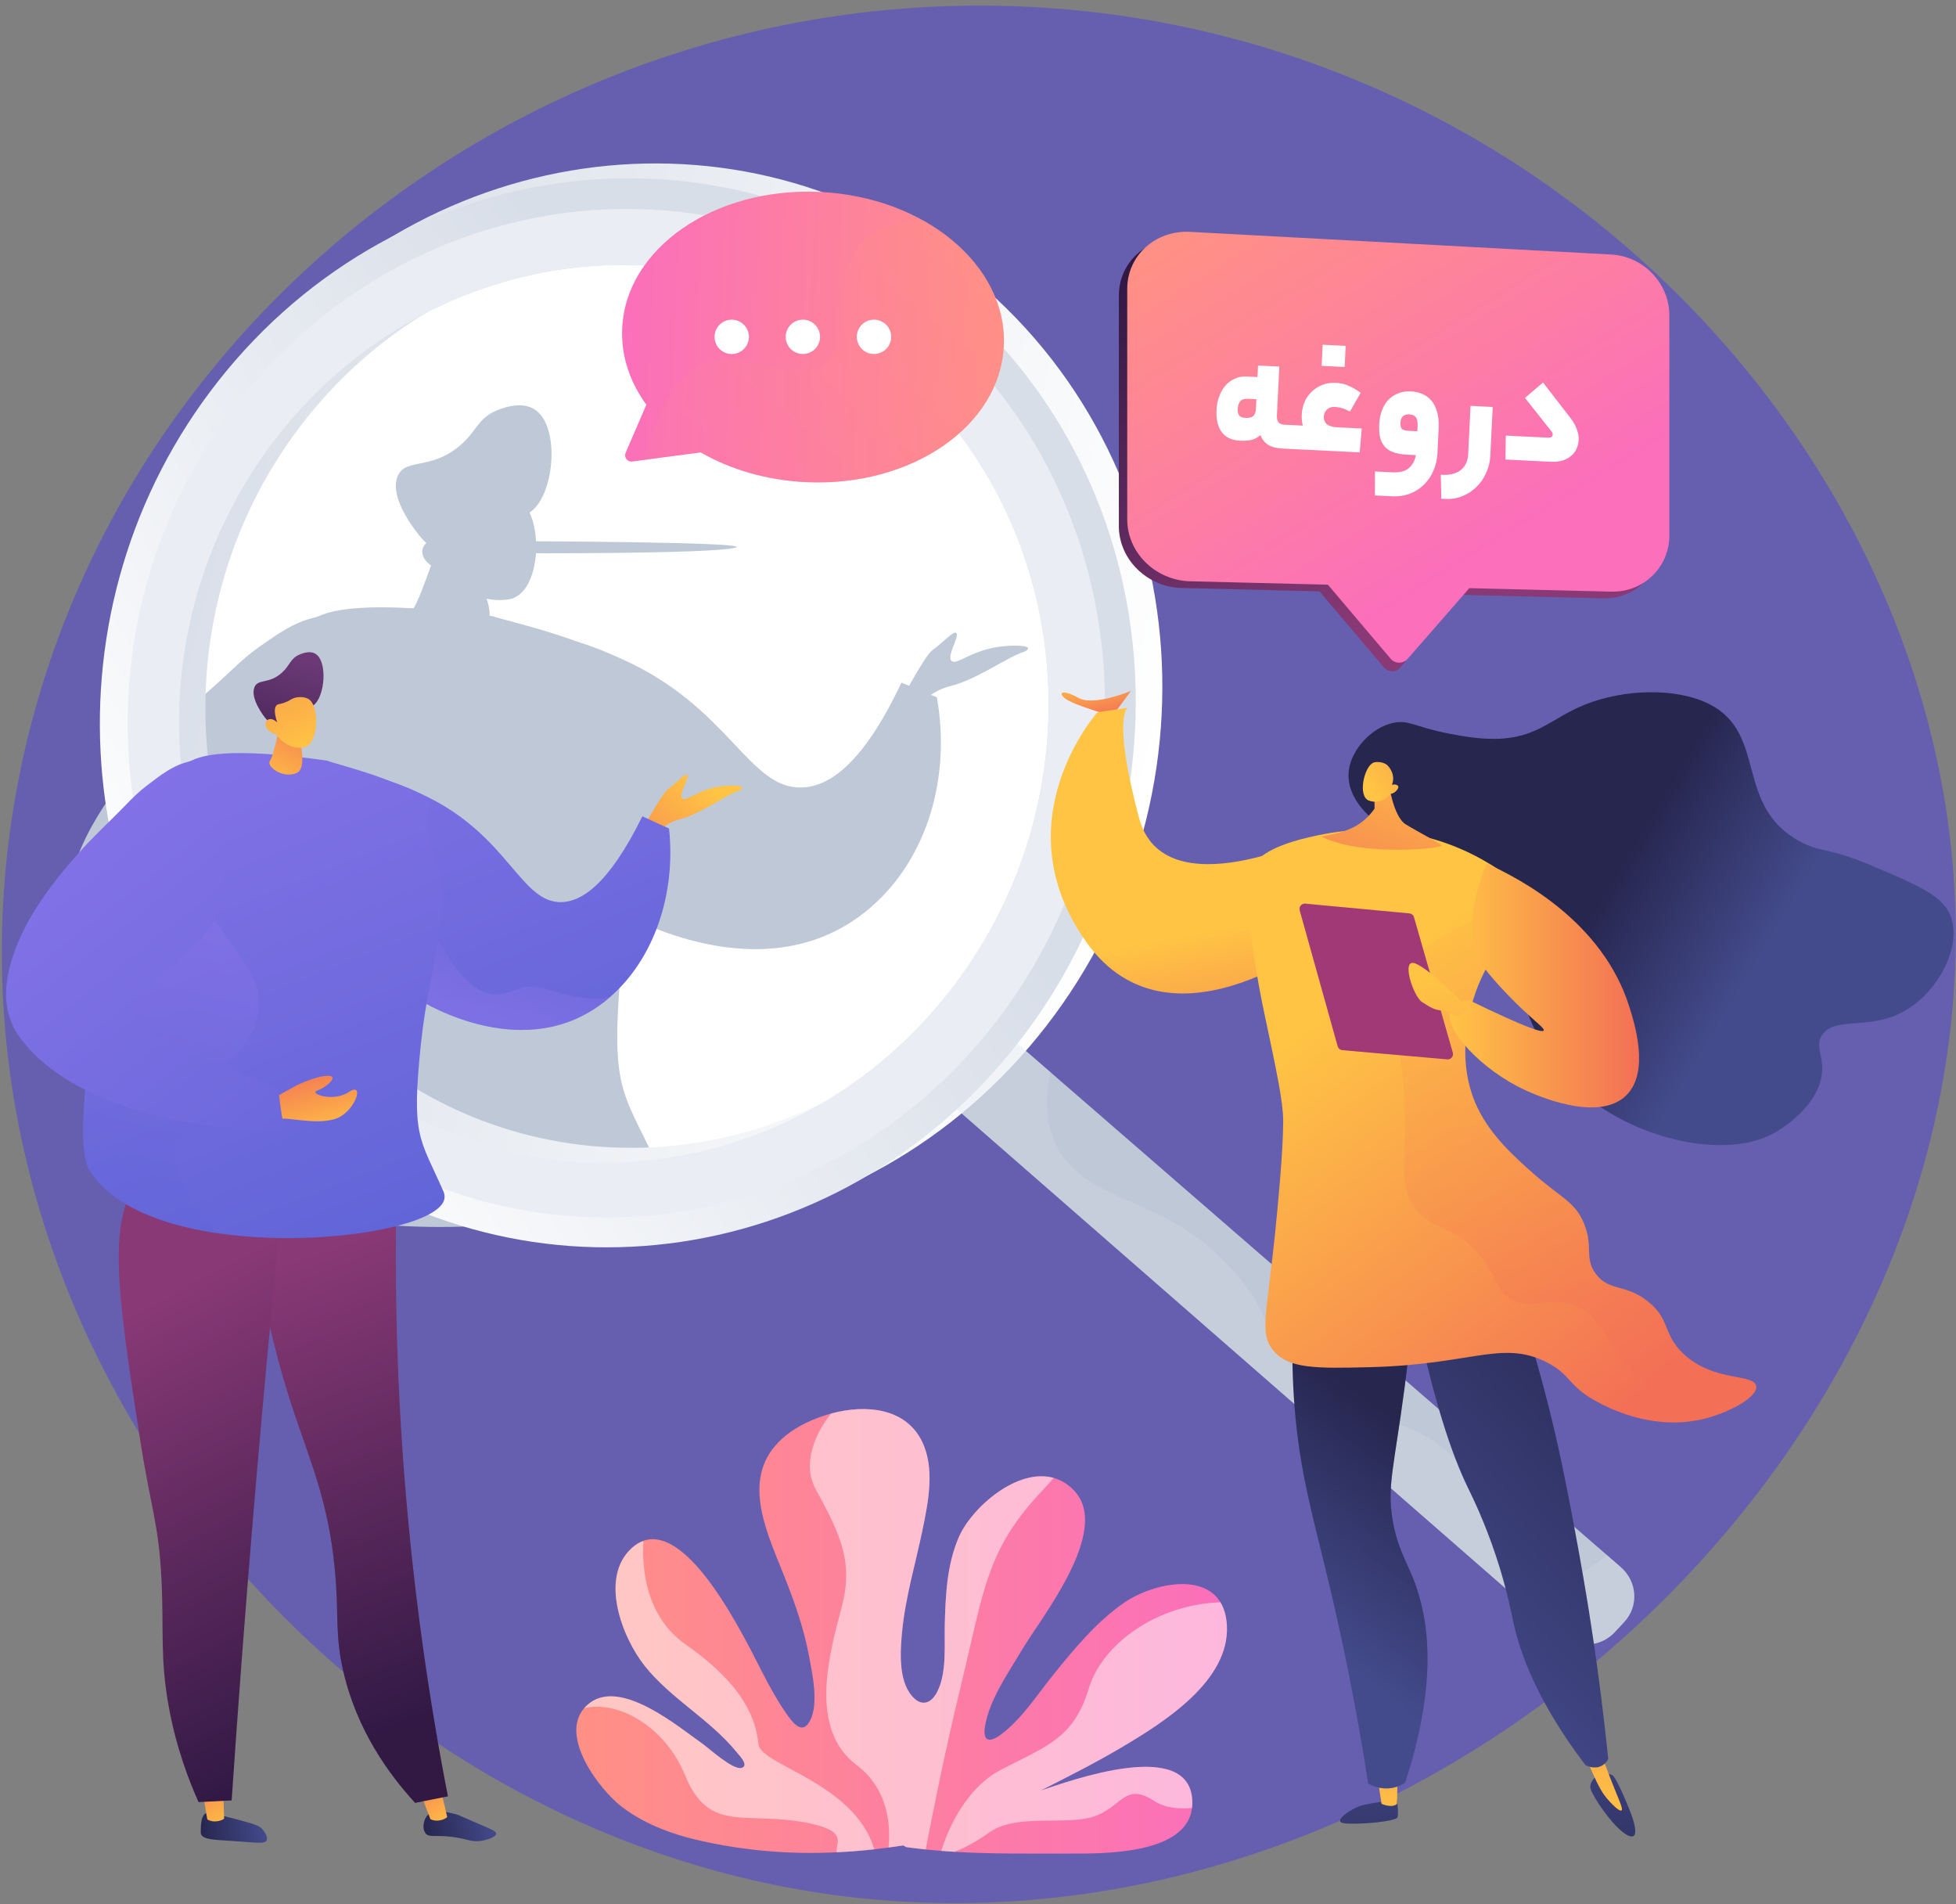 <svg width="224" height="218" viewBox="0 0 224 218" fill="none" xmlns="http://www.w3.org/2000/svg">
<rect x="0" y="0" width="224" height="218" fill="#808080" stroke="none"/>
<g clip-path="url(#clip0_256_83)">
<path d="M115.569 0.693C58.286 -0.997 8.667 40.513 1.171 94.977C-7.026 154.527 38.086 208.108 93.595 216.69C162.638 227.364 229.606 165.613 223.593 98.621C219.062 48.149 173.799 2.409 115.569 0.693Z" fill="#665FAF"/>
<path d="M71.385 136.696C102.673 136.696 128.037 111.366 128.037 80.119C128.037 48.872 102.673 23.542 71.385 23.542C40.096 23.542 14.732 48.872 14.732 80.119C14.732 111.366 40.096 136.696 71.385 136.696Z" fill="white"/>
<path d="M104.772 81.508C104.772 81.508 105.957 79.248 108.884 78.537C111.808 77.828 115.455 75.192 117.142 74.674C117.549 74.548 117.73 74.383 117.734 74.22C117.743 73.884 115.742 73.816 114.037 74.112C111.013 74.639 109.496 76.193 108.969 75.668C108.379 75.081 109.948 72.814 109.509 72.471C109.169 72.206 108.056 73.519 106.769 74.447C105.856 75.106 102.891 80.757 102.891 80.757L104.772 81.507V81.508Z" fill="#BFC8D6"/>
<path d="M107.289 79.841C108.931 89.046 106.143 98.26 99.835 103.779C99.575 104.008 99.306 104.232 99.032 104.448C87.337 113.68 72.046 105.045 70.197 103.96C69.719 103.681 67.421 102.291 64.806 99.748C61.86 96.888 58.512 92.562 56.917 86.72C56.265 84.329 54.275 77.039 57.666 74.034C61.155 70.94 68.335 74.162 71.252 75.47C83.587 81.004 85.73 90.386 91.862 90.161C94.609 90.06 98.597 88.012 103.233 78.153C104.587 78.716 105.937 79.28 107.289 79.842V79.841Z" fill="#BFC8D6"/>
<g style="mix-blend-mode:multiply" opacity="0.3">
<path d="M99.835 103.779C99.575 104.008 99.306 104.232 99.032 104.448C87.337 113.68 72.046 105.045 70.197 103.96C69.719 103.681 67.421 102.291 64.806 99.748C64.867 96.773 64.97 92.825 64.97 92.825C64.97 92.825 70.419 91.019 74.39 97.105C75.825 99.304 77.447 101.402 79.74 102.688C82.053 103.988 83.53 103.426 85.943 102.543C88.162 101.731 90.905 102.999 93.058 103.444C95.285 103.905 97.596 104.377 99.835 103.779Z" fill="#BFC8D6"/>
</g>
<path d="M71.872 76.443C71.872 76.443 70.219 78.234 72.489 83.43C75.908 91.258 72.226 97.977 71.121 110.76C69.91 124.782 71.222 124.758 75.173 133.126C75.242 133.273 75.413 133.688 75.343 134.216C74.438 141.058 28.417 145.596 19.396 129.675C17.099 125.62 21.058 102.451 25.386 89.706C27.934 82.202 31.728 76.014 35.719 70.991C37.353 69.817 41.751 68.624 56.377 70.546C57.627 71.005 68.566 73.423 71.873 76.442L71.872 76.443Z" fill="#BFC8D6"/>
<path d="M51.075 59.652C51.075 59.652 48.183 68.714 47.248 69.804C46.312 70.895 51.006 73.745 54.604 72.46C57.908 71.28 54.602 66.25 54.602 66.25L51.075 59.651L51.075 59.652Z" fill="#BFC8D6"/>
<path d="M60.616 58.698C63.518 56.898 64.263 48.668 61.139 46.821C59.516 45.861 57.225 46.85 56.809 47.03C54.652 47.962 54.63 49.387 52.592 51.083C49.278 53.84 46.499 52.432 45.568 54.46C44.371 57.067 48.055 61.364 48.238 61.575C48.504 61.879 48.596 61.965 49.868 63.155C50.711 63.943 52.031 65.197 54.187 67.296C54.311 66.636 54.508 65.817 54.844 64.922C54.974 64.577 55.495 63.232 57.49 60.882C58.744 59.405 60.197 58.958 60.616 58.698Z" fill="#BFC8D6"/>
<path d="M51.179 65.594C51.179 65.594 53.639 69.18 58.128 68.647C62.147 68.17 62.255 59.107 59.577 57.328C58.683 56.735 56.948 56.561 55.569 57.027C54.755 57.302 54.493 57.66 53.155 58.084C51.919 58.475 51.558 58.356 51.197 58.693C50.745 59.116 50.451 60.109 51.382 62.707C50.571 61.969 49.632 61.721 48.994 62.063C48.892 62.118 48.625 62.321 48.484 62.614C47.976 63.676 48.989 64.943 51.179 65.593V65.594Z" fill="#BFC8D6"/>
<g style="mix-blend-mode:multiply" opacity="0.3">
<path d="M25.386 89.707C27.421 83.712 30.257 78.572 33.347 74.18C34.734 75.872 33.893 85.086 35.027 86.657C44.635 99.969 47.603 101.449 45.744 107.717C43.899 113.942 29.859 120.886 33.589 130.598C35.005 134.285 37.209 137.306 39.756 139.771C30.724 138.501 22.651 135.42 19.395 129.676C17.098 125.621 21.057 102.452 25.385 89.707H25.386Z" fill="#BFC8D6"/>
</g>
<path d="M48.938 118.609L52.087 116.905C52.087 116.905 54.974 115.536 56.841 115.495C58.709 115.453 56.567 117.305 55.211 117.708C53.855 118.11 57.62 119.555 60.145 117.909C62.669 116.263 61.104 121.083 57.975 122.011C54.844 122.94 50.549 121.653 49.253 122.037C47.957 122.421 47.212 119.542 48.938 118.608V118.609Z" fill="#BFC8D6"/>
<path d="M32.874 71.962C31.776 72.582 30.742 73.328 29.706 74.048C28.64 74.79 27.68 75.642 26.737 76.532C24.308 78.822 21.719 80.948 19.381 83.334C14.639 88.171 9.78 93.942 8.067 100.624C7.237 103.863 7.493 107.107 9.497 109.899C19.579 123.945 50.53 124.609 50.075 123.081C49.621 121.553 49.189 117.383 49.189 117.383C49.189 117.383 25.37 108.529 26.63 105.483C27.89 102.436 42.832 94.161 41.068 87.669C40.244 84.639 40.753 81.374 40.9 78.297C40.996 76.299 41.463 74.082 40.662 72.163C39.72 69.907 37.433 70.298 35.485 70.844C34.559 71.103 33.698 71.497 32.874 71.963L32.874 71.962Z" fill="#BFC8D6"/>
<path d="M58.586 61.961C58.586 61.961 87.263 62.028 84.128 62.731C80.993 63.434 59.6 63.342 59.6 63.342C59.6 63.342 56.557 63.066 58.586 61.961Z" fill="#BFC8D6"/>
<g style="mix-blend-mode:multiply" opacity="0.4">
<path d="M61.398 63.261H59.093L61.309 63.933L61.398 63.261Z" fill="#BFC8D6"/>
</g>
<path d="M184.941 186.857L186 185.716C187.688 183.896 187.51 181.074 185.6 179.418L110.753 114.482L104.123 122.24L178.462 187.14C180.358 188.795 183.259 188.671 184.941 186.857Z" fill="#BFC8D6"/>
<path d="M28.077 41.886C48.874 15.534 86.374 10.776 111.804 32.164C137.702 53.944 140.351 93.674 117.786 119.96C95.751 145.629 58.387 148.128 34.255 126.429C10.54 105.105 7.754 67.637 28.077 41.886ZM110.387 113.52C129.177 91.48 126.941 58.273 105.348 40.011C84.082 22.026 52.598 25.868 35.051 47.954C17.84 69.617 20.173 101.229 40.227 119.168C60.578 137.373 91.967 135.125 110.387 113.519V113.52Z" fill="url(#paint0_linear_256_83)"/>
<g style="mix-blend-mode:multiply" opacity="0.3">
<path d="M110.753 114.482L120.297 122.762C119.483 126.617 120.056 129.289 120.991 131.176C124.507 138.28 134.205 136.562 142.179 146.606C146.18 151.647 144.417 152.934 148.459 157.008C155.139 163.743 160.778 161.049 166.656 167.088C172.6 173.196 170.528 179.751 174.731 181.354C176.529 182.041 179.357 181.772 184.036 178.06L185.601 179.418C187.51 181.074 187.689 183.896 186.001 185.716L184.942 186.857C183.259 188.67 180.359 188.795 178.463 187.139L104.124 122.24L110.754 114.481L110.753 114.482Z" fill="#D8DEE8"/>
</g>
<path d="M25.032 43.584C45.829 17.232 83.329 12.474 108.759 33.862C134.657 55.642 137.307 95.372 114.742 121.658C92.707 147.327 55.342 149.825 31.21 128.126C7.495 106.803 4.708 69.336 25.032 43.584ZM107.342 115.218C126.133 93.178 123.896 59.971 102.304 41.709C81.037 23.723 49.553 27.566 32.006 49.652C14.796 71.315 17.128 102.926 37.183 120.866C57.533 139.071 88.922 136.823 107.342 115.217V115.218Z" fill="url(#paint1_linear_256_83)"/>
<path d="M27.495 45.727C47.146 20.885 82.518 16.457 106.471 36.643C130.838 57.178 133.343 94.593 112.12 119.376C91.367 143.611 56.116 146.027 33.317 125.564C10.891 105.436 8.265 70.034 27.494 45.726L27.495 45.727ZM107.342 115.219C126.133 93.178 123.896 59.972 102.304 41.71C81.037 23.724 49.553 27.566 32.006 49.653C14.796 71.316 17.128 102.927 37.183 120.867C57.533 139.072 88.922 136.824 107.342 115.218V115.219Z" fill="#EAEDF3"/>
<path d="M128.617 199.961C125.553 201.783 122.367 203.389 119.193 205.001C122.466 203.929 136.316 198.825 136.544 206.238C136.552 206.505 136.542 206.759 136.51 207.002C135.86 212.319 126.406 212.226 122.71 212.224C118.2 212.218 113.773 212.289 109.327 212.022C108.814 211.991 108.304 211.957 107.791 211.915C107.2 211.868 106.606 211.814 106.012 211.753C105.273 211.677 104.533 211.59 103.791 211.486L103.446 211.292C102.879 211.379 102.316 211.46 101.753 211.532C101.206 211.607 100.662 211.674 100.12 211.734C98.679 211.894 97.253 212.011 95.835 212.075C90.894 212.316 86.042 211.976 80.967 210.921C77.507 210.2 74.035 209.033 71.2 206.861C68.698 204.941 64.035 198.87 66.899 195.575C67.081 195.363 67.293 195.166 67.54 194.979C71.202 192.215 77.7 197.72 80.492 199.682C81.171 200.159 83.978 202.724 84.932 202.413C85.802 202.131 84.709 201.041 84.305 200.544C81.261 196.829 76.837 194.505 73.835 190.736C71.266 187.511 68.579 180.627 72.382 177.216C72.806 176.835 73.24 176.574 73.678 176.418C78.217 174.795 83.382 184.215 84.904 186.907C86.625 189.951 88.02 193.275 90.021 196.154C90.807 197.283 91.875 198.696 92.766 197.006C93.793 195.061 93.02 191.598 92.647 189.597C92.017 186.211 90.835 182.981 89.546 179.797C87.462 174.633 84.762 168.582 90.005 164.345C91.337 163.265 93.193 162.387 95.178 161.841H95.181C99.209 160.748 103.776 161.218 105.622 165.106C107.079 168.169 106.304 171.978 105.65 175.139C104.849 179.017 103.693 182.841 103.31 186.794C103.097 189.01 102.854 192.346 104.442 194.192C105.511 195.437 106.63 195.073 107.33 193.701C108.452 191.495 108.128 188.381 108.193 185.999C108.284 182.639 108.436 179.16 109.787 176.03C111.259 172.612 116.49 168.036 120.663 169.211C121.508 169.446 122.309 169.918 123.027 170.684C127.306 175.245 119.247 185.169 116.993 188.967C115.46 191.551 113.327 194.571 112.811 197.603C112.508 199.376 113.281 199.596 114.641 198.584C117.031 196.805 118.819 193.978 120.671 191.69C123.052 188.747 125.536 185.734 128.665 183.546C131.762 181.384 137.673 180.02 139.761 183.451C140.176 184.134 140.441 185.007 140.5 186.099C140.853 192.438 133.276 197.191 128.616 199.96L128.617 199.961Z" fill="url(#paint2_linear_256_83)"/>
<g style="mix-blend-mode:soft-light" opacity="0.5">
<path d="M120.665 169.211C120.32 169.63 119.937 170.06 119.517 170.502C112.952 177.403 112.778 181.718 110.012 193.108C108.226 200.47 106.798 207.617 106.012 211.752C105.273 211.676 104.533 211.589 103.791 211.485L103.446 211.291C102.879 211.378 102.316 211.459 101.753 211.531C102.005 209.022 101.759 204.832 98.088 202.082C92.56 197.94 94.978 189.31 96.362 184.132C97.744 178.955 96.362 175.874 93.423 170.526C91.79 167.551 93.415 164.024 95.18 161.84H95.182C99.21 160.747 103.778 161.217 105.623 165.105C107.08 168.168 106.305 171.977 105.652 175.138C104.851 179.016 103.695 182.84 103.311 186.793C103.099 189.009 102.855 192.345 104.444 194.191C105.512 195.436 106.631 195.072 107.331 193.7C108.454 191.494 108.13 188.38 108.194 185.998C108.285 182.638 108.438 179.159 109.788 176.029C111.261 172.612 116.492 168.035 120.664 169.21L120.665 169.211Z" fill="white"/>
</g>
<g style="mix-blend-mode:soft-light" opacity="0.5">
<path d="M128.617 199.961C125.553 201.783 122.367 203.388 119.193 205.001C122.466 203.929 136.316 198.824 136.544 206.238C136.552 206.505 136.542 206.759 136.51 207.002C135.007 207.145 133.413 207.004 132.153 206.182C128.783 203.982 128.459 206.958 125.219 207.994C121.979 209.029 116.341 207.606 113.296 209.806C111.785 210.898 110.369 211.597 109.327 212.022C108.814 211.99 108.304 211.957 107.791 211.915C108.374 210.036 110.333 204.84 114.677 202.601C120.035 199.839 122.972 198.977 124.701 193.282C126.212 188.302 132.35 183.717 139.764 183.45C140.178 184.134 140.443 185.006 140.503 186.098C140.855 192.438 133.279 197.191 128.618 199.96L128.617 199.961Z" fill="white"/>
</g>
<g style="mix-blend-mode:soft-light" opacity="0.5">
<path d="M100.12 211.734C98.679 211.894 97.253 212.011 95.835 212.075C95.615 211.06 97.23 209.722 92.748 208.769C85.431 207.217 81.247 210.123 78.432 203.204C76.314 198 71.076 194.617 66.9 195.575C67.082 195.362 67.294 195.166 67.54 194.979C71.203 192.214 77.701 197.72 80.493 199.682C81.172 200.159 83.979 202.724 84.933 202.413C85.803 202.13 84.71 201.041 84.305 200.544C81.262 196.829 76.838 194.505 73.836 190.736C71.267 187.51 68.58 180.627 72.382 177.215C72.807 176.835 73.241 176.573 73.679 176.418C73.492 179.687 73.982 185.123 78.562 188.318C85.431 193.107 86.598 197.12 86.857 199.708C87.098 202.126 97.865 204.093 100.12 211.732V211.734Z" fill="white"/>
</g>
<path d="M128.062 81.08L129.525 79.1C129.525 79.1 125.246 80.905 123.496 79.903C121.746 78.901 121.03 79.257 122.03 80.008C122.709 80.518 124.937 81.247 126.299 81.662C126.951 81.861 127.657 81.628 128.062 81.08Z" fill="url(#paint3_linear_256_83)"/>
<path d="M125.683 81.546C125.683 81.546 114.553 94.025 124.415 107.877C134.277 121.729 152.6 106.721 152.6 106.721L151.109 95.6C151.109 95.6 133.28 104.285 130.442 93.648C127.354 82.069 129.136 81.041 129.136 81.041L125.684 81.546H125.683Z" fill="url(#paint4_linear_256_83)"/>
<path d="M159.987 206.011C159.987 206.011 160.179 207.541 160.05 208.054C159.921 208.567 155.465 208.937 153.953 208.759C152.44 208.581 154.853 207.038 155.817 206.749C156.78 206.46 159.987 206.012 159.987 206.012V206.011Z" fill="url(#paint5_linear_256_83)"/>
<path d="M157.744 203.458L158.213 206.529C158.213 206.529 159.411 207.066 159.986 206.535L160.049 203.321L157.744 203.458Z" fill="url(#paint6_linear_256_83)"/>
<path d="M182.86 203.321C182.86 203.321 181.915 204.022 182.167 204.861C182.419 205.7 184.625 209.062 186.197 210.016C187.769 210.97 187.276 208.982 186.818 207.743C186.361 206.505 185.192 203.778 184.735 203.32C184.279 202.863 182.86 203.32 182.86 203.32L182.86 203.321Z" fill="url(#paint7_linear_256_83)"/>
<path d="M181.16 199.948C181.617 201.22 182.056 202.266 182.4 203.038C183.161 204.745 183.577 205.385 184.048 205.94C184.458 206.424 185.43 207.455 185.692 207.284C185.958 207.11 185.246 205.855 183.875 202.181C183.676 201.647 183.048 199.948 183.048 199.948H181.16H181.16Z" fill="url(#paint8_linear_256_83)"/>
<path d="M148.413 146.792C148.087 149.989 147.774 154.952 148.242 160.975C148.852 168.822 150.423 173.789 152.394 182.156C153.598 187.269 155.221 194.796 156.689 204.208C157.03 204.403 158.033 204.915 159.323 204.724C160.045 204.616 160.585 204.33 160.905 204.123C164.758 192.366 163.62 185.08 161.761 180.541C160.969 178.606 160.008 177.08 159.494 174.106C158.814 170.17 159.654 167.971 160.853 158.855C161.707 152.358 161.559 151.354 160.991 150.38C158.719 146.485 151.771 146.561 148.414 146.792H148.413Z" fill="url(#paint9_linear_256_83)"/>
<path d="M161.675 148.159C164.035 160.332 166.351 166.725 168.105 170.341C168.537 171.232 169.979 174.11 171.343 178.234C172.55 181.886 173.053 184.571 173.311 185.754C174.125 189.485 176.136 194.934 181.548 202.079C181.615 202.119 182.537 202.64 183.42 202.175C183.867 201.94 184.088 201.565 184.177 201.39C183.469 194.559 182.657 188.818 181.953 184.387C181.805 183.458 181.153 179.391 180.132 174.02C179.732 171.918 179.147 168.838 178.445 165.674C177.571 161.735 176.231 156.375 174.167 149.953C170.003 149.355 165.84 148.757 161.676 148.159H161.675Z" fill="url(#paint10_linear_256_83)"/>
<path d="M164.963 96.699C163.085 96.228 159.858 96.154 157.222 93.826C156.428 93.126 153.616 90.644 154.663 87.328C155.283 85.359 157.177 83.37 159.374 82.803C161.251 82.319 161.982 83.227 165.873 83.982C167.388 84.276 169.822 84.748 172.21 84.551C176.303 84.215 177.915 82.109 181.531 80.665C185.974 78.891 191.968 78.702 195.747 80.616C202.454 84.013 198.564 92.201 206.091 96.327C208.558 97.679 209.122 96.88 214.57 99.199C220.026 101.52 222.753 102.68 223.503 105.252C224.543 108.821 221.683 113.94 217.741 115.949C213.891 117.912 210.216 116.399 208.717 118.438C207.65 119.888 209.174 121.115 208.505 123.698C207.642 127.029 204.012 129.225 203.426 129.579C197.985 132.872 187.667 130.601 181.353 125.291C169.968 115.716 175.178 99.262 164.963 96.699H164.963Z" fill="url(#paint11_linear_256_83)"/>
<path style="mix-blend-mode:multiply" opacity="0.3" d="M161.76 180.542C160.968 178.607 160.007 177.08 159.493 174.106C158.813 170.171 159.654 167.972 160.852 158.856C161.706 152.359 161.558 151.355 160.99 150.381C159.755 148.264 157.139 147.324 154.469 146.941C154.504 147.078 154.54 147.215 154.569 147.347C155.97 153.736 150.624 157.634 153.036 164.658C154.225 168.12 156.121 168.913 156.563 172.93C156.977 176.692 155.475 177.476 155.797 180.896C156.276 186.007 159.912 187.245 160.859 191.159C161.473 193.703 160.956 197.422 156.465 202.807C156.54 203.271 156.614 203.736 156.689 204.209C157.03 204.404 158.032 204.916 159.322 204.725C160.045 204.618 160.585 204.331 160.904 204.125C164.757 192.368 163.619 185.082 161.76 180.543V180.542Z" fill="url(#paint12_linear_256_83)"/>
<path d="M143.486 99.092C143.839 98.544 144.962 97.025 149.728 95.906C152.117 95.346 156.533 94.385 162.216 95.587C170.022 97.238 174.883 101.916 176.713 103.882C175.214 104.856 171.08 107.829 169.032 113.469C168.395 115.223 166.513 121.222 169.204 126.84C170.755 130.078 173.499 132.509 175.582 134.355C178.708 137.124 180.327 137.549 181.374 140.03C182.516 142.732 181.366 144.049 182.783 145.898C184.305 147.884 186.088 146.961 188.667 148.97C191.309 151.027 190.369 152.72 192.774 154.994C196.268 158.297 200.9 157.224 201.115 158.711C201.301 159.99 198.009 161.724 195.212 162.428C189.673 163.821 184.842 161.482 183.405 160.761C179.428 158.765 180.115 157.474 177.082 155.952C172.004 153.405 168.533 156.24 156.968 156.532C150.705 156.69 147.538 156.726 145.802 154.609C144.218 152.676 145.051 150.556 146.001 141.418C146.001 141.418 146.001 141.418 146.001 141.417C146.307 138.366 146.947 131.976 146.951 128.335C146.953 126.184 146.206 122.668 144.711 115.636C144.623 115.221 143.814 111.422 143.161 106.347C142.573 101.777 142.658 100.375 143.484 99.092H143.486Z" fill="url(#paint13_linear_256_83)"/>
<g style="mix-blend-mode:multiply" opacity="0.3">
<path d="M192.774 154.994C190.369 152.721 191.31 151.028 188.667 148.971C186.088 146.962 184.305 147.885 182.783 145.899C181.366 144.05 182.515 142.732 181.374 140.031C180.326 137.551 178.708 137.125 175.582 134.356C173.498 132.509 170.755 130.079 169.204 126.841C166.513 121.223 168.395 115.223 169.032 113.469C171.08 107.829 175.214 104.856 176.713 103.883C176.568 103.728 176.398 103.551 176.216 103.365C166.345 104.719 160.589 110.416 159.878 112.103C158.232 116.001 160.837 117.434 160.904 128.679C160.937 134.054 160.356 136.176 162.102 138.42C164.099 140.985 166.401 140.192 169.289 143.546C171.508 146.124 171.153 147.758 173.225 148.844C175.453 150.012 176.872 148.65 179.385 149.186C183.584 150.08 184.481 154.914 187.256 157.559C189.355 159.559 193.236 160.958 200.888 159.457C201.065 159.199 201.151 158.948 201.116 158.713C200.901 157.227 196.269 158.3 192.775 154.996L192.774 154.994Z" fill="url(#paint14_linear_256_83)"/>
</g>
<path d="M159.012 89.493C159.012 89.493 159.51 93.468 160.979 94.378C162.448 95.288 164.822 96.478 165.084 96.801C165.346 97.123 155.985 98.128 151.345 95.79C152.874 95.472 153.29 95.355 153.29 95.355C153.704 95.238 154.478 95.02 155.254 94.579C155.783 94.278 156.634 93.692 157.414 92.584L157.397 90.382L159.012 89.493L159.012 89.493Z" fill="url(#paint15_linear_256_83)"/>
<path d="M159.236 90.901C159.236 90.901 158.278 92.213 156.776 91.666C155.431 91.176 156.234 87.707 157.301 87.312C157.657 87.18 158.31 87.238 158.747 87.511C159.054 87.702 159.875 88.72 159.404 89.86C159.744 89.762 160.043 89.851 160.118 90.019C160.213 90.232 159.925 90.523 159.86 90.588C159.635 90.816 159.362 90.88 159.237 90.901H159.236Z" fill="url(#paint16_linear_256_83)"/>
<path d="M166.132 115.598C165.153 117.675 169.652 122.51 174.652 124.807C175.671 125.275 182.987 128.634 186.248 125.404C188.942 122.734 187.203 117.215 186.582 115.244C183.534 105.567 174.172 100.645 170.249 98.869C167.321 106.181 169.045 109.439 169.724 110.457C170.433 111.52 172.412 113.752 174.513 115.718C175.992 117.101 176.912 117.774 176.789 117.99C176.634 118.259 174.902 117.751 168.171 114.48C167.391 114.606 166.467 114.889 166.132 115.598Z" fill="url(#paint17_linear_256_83)"/>
<path d="M149.487 103.463L161.401 104.578C161.651 104.601 161.861 104.775 161.93 105.016L166.376 120.52C166.493 120.93 166.163 121.331 165.737 121.293L153.726 120.235C153.474 120.213 153.261 120.036 153.193 119.793L148.845 104.233C148.73 103.822 149.064 103.425 149.488 103.464L149.487 103.463Z" fill="url(#paint18_linear_256_83)"/>
<path style="mix-blend-mode:multiply" opacity="0.3" d="M157.416 116.872C156.967 114.422 158.351 112.521 157.024 110.224C155.66 107.861 153.263 108.26 151.542 106.313C150.994 105.693 150.502 104.816 150.26 103.535L149.486 103.462C149.061 103.422 148.728 103.821 148.843 104.232L153.191 119.791C153.259 120.035 153.471 120.212 153.724 120.233L159.823 120.771C158.271 119.38 157.63 118.041 157.415 116.872H157.416Z" fill="url(#paint19_linear_256_83)"/>
<path d="M167.832 115.113C167.832 115.113 163.729 110.921 162.06 110.301C160.39 109.682 161.868 114.103 162.847 114.727C163.825 115.351 164.206 115.589 164.97 115.684L165.733 115.78L166.735 116.314C166.735 116.314 168.022 116.161 167.832 115.113Z" fill="url(#paint20_linear_256_83)"/>
<path d="M183.57 29.908L135.34 27.314C131.367 27.101 128.13 30.021 128.13 33.839V60.231C128.13 64.048 131.368 67.223 135.34 67.321L151.108 67.709L158.467 76.393C158.911 76.917 159.687 77.002 160.234 76.587L167.311 68.107L183.571 68.507C187.249 68.598 190.214 65.716 190.214 62.07V36.866C190.214 33.22 187.249 30.105 183.571 29.907L183.57 29.908Z" fill="url(#paint21_linear_256_83)"/>
<path d="M184.531 29.141L136.3 26.547C132.327 26.334 129.09 29.254 129.09 33.072V59.464C129.09 63.281 132.328 66.456 136.3 66.554L152.068 66.942L159.248 75.414C159.759 76.017 160.687 76.024 161.207 75.429L168.271 67.34L184.531 67.74C188.209 67.831 191.174 64.948 191.174 61.303V36.099C191.174 32.453 188.209 29.339 184.531 29.141H184.531Z" fill="url(#paint22_linear_256_83)"/>
<path d="M142.653 47.847C143.052 47.867 143.343 47.795 143.525 47.63C143.707 47.452 143.806 47.203 143.822 46.884L143.879 45.705L142.961 45.66C142.494 45.637 142.176 45.742 142.004 45.973C141.846 46.193 141.759 46.482 141.741 46.842C141.726 47.148 141.781 47.391 141.906 47.571C142.031 47.737 142.28 47.829 142.653 47.847ZM146.23 47.583C146.197 48.249 146.474 48.596 147.06 48.625L147.599 48.651C147.772 48.66 147.88 48.772 147.923 48.988C147.979 49.204 147.996 49.539 147.974 49.991C147.95 50.484 147.899 50.842 147.821 51.065C147.757 51.289 147.638 51.397 147.465 51.388L146.925 51.361C146.206 51.326 145.646 51.185 145.244 50.938C144.842 50.692 144.541 50.316 144.338 49.813C143.989 50.129 143.606 50.324 143.188 50.397C142.785 50.457 142.39 50.478 142.004 50.459C141.072 50.413 140.374 50.085 139.91 49.475C139.459 48.865 139.261 48.008 139.315 46.903C139.339 46.41 139.43 45.934 139.586 45.474C139.756 45.002 139.983 44.586 140.268 44.226C140.566 43.867 140.927 43.584 141.351 43.378C141.775 43.172 142.26 43.082 142.806 43.109L144.004 43.168L144.069 41.85L146.506 41.97L146.23 47.583ZM149.193 48.73C149.093 48.311 149.053 47.902 149.073 47.502C149.1 46.956 149.211 46.455 149.407 45.997C149.617 45.54 149.896 45.147 150.246 44.817C150.596 44.487 151.002 44.233 151.465 44.056C151.941 43.879 152.452 43.804 152.998 43.831C153.504 43.855 153.979 43.966 154.423 44.161C154.868 44.343 155.336 44.613 155.825 44.971L154.599 47.113C154.221 46.921 153.907 46.792 153.657 46.726C153.407 46.647 153.142 46.601 152.862 46.587C152.49 46.569 152.191 46.668 151.967 46.884C151.743 47.1 151.623 47.361 151.608 47.667C151.587 48.093 151.718 48.407 152.002 48.608C152.287 48.795 152.649 48.9 153.088 48.921L155.945 49.062L155.71 51.793L147.46 51.388C147.287 51.379 147.179 51.267 147.136 51.051C147.081 50.822 147.064 50.487 147.086 50.048C147.11 49.542 147.161 49.184 147.238 48.974C147.303 48.75 147.422 48.643 147.595 48.651L149.193 48.73ZM153.988 42.017L151.351 41.887L151.47 39.47L154.107 39.6L153.988 42.017ZM159.441 54.079C160.333 54.123 160.982 53.948 161.389 53.554C161.795 53.174 162.045 52.692 162.141 52.109L161.202 52.063C160.509 52.029 159.947 51.928 159.515 51.76C159.083 51.592 158.747 51.355 158.508 51.05C158.27 50.745 158.107 50.383 158.021 49.965C157.949 49.534 157.926 49.045 157.953 48.499C157.979 47.98 158.076 47.491 158.245 47.032C158.415 46.56 158.649 46.157 158.946 45.825C159.256 45.493 159.629 45.238 160.064 45.059C160.514 44.868 161.026 44.786 161.598 44.814C162.051 44.836 162.474 44.931 162.866 45.097C163.272 45.263 163.62 45.514 163.91 45.849C164.201 46.184 164.42 46.615 164.568 47.143C164.729 47.671 164.791 48.308 164.754 49.054L164.614 51.911C164.58 52.59 164.435 53.237 164.178 53.852C163.921 54.466 163.567 54.996 163.118 55.441C162.669 55.9 162.131 56.254 161.504 56.504C160.878 56.753 160.179 56.859 159.406 56.821L157.449 56.725L157.463 53.982L159.441 54.079ZM160.38 48.419C160.364 48.738 160.42 48.968 160.546 49.108C160.687 49.235 160.95 49.308 161.336 49.327L162.315 49.375L162.343 48.816C162.368 48.309 162.298 47.959 162.134 47.764C161.984 47.57 161.735 47.464 161.389 47.447C160.75 47.416 160.413 47.739 160.38 48.419ZM164.996 54.352L165.256 54.365C165.748 54.389 166.172 54.337 166.525 54.207C166.891 54.092 167.186 53.926 167.41 53.71C167.648 53.495 167.821 53.243 167.928 52.955C168.048 52.68 168.116 52.39 168.131 52.084L168.407 46.47L170.944 46.595L170.668 52.208C170.635 52.888 170.476 53.534 170.192 54.147C169.922 54.761 169.555 55.291 169.093 55.735C168.643 56.194 168.112 56.548 167.499 56.798C166.899 57.049 166.253 57.157 165.561 57.123L165.061 57.099L164.996 54.352ZM179.814 47.812C180.166 48.257 180.418 48.696 180.57 49.131C180.735 49.566 180.808 49.983 180.789 50.383C180.771 50.743 180.688 51.079 180.539 51.392C180.403 51.706 180.196 51.976 179.918 52.203C179.653 52.43 179.324 52.607 178.931 52.735C178.538 52.849 178.089 52.894 177.583 52.869L172.409 52.614L172.444 49.873L177.278 50.11C177.624 50.127 177.803 50.009 177.816 49.756C177.822 49.623 177.762 49.487 177.636 49.347L174.638 45.555L176.707 43.795L179.814 47.812Z" fill="white"/>
<path d="M23.425 207.719C23.035 208.081 23.01 208.947 22.994 209.513C22.987 209.766 22.983 209.893 23.015 209.98C23.252 210.621 24.47 210.64 26.388 210.764C29.42 210.959 30.331 211.169 30.54 210.695C30.735 210.25 30.158 209.559 30.093 209.483C29.744 209.074 29.337 208.937 28.553 208.706C27.104 208.279 26.128 208.054 25.832 207.985C23.988 207.558 23.68 207.481 23.424 207.718L23.425 207.719Z" fill="url(#paint23_linear_256_83)"/>
<path d="M25.549 204.639L25.668 208.21C25.574 208.376 24.527 208.81 23.739 208.307L23.145 204.76L25.549 204.639Z" fill="url(#paint24_linear_256_83)"/>
<path d="M49.009 207.785C48.486 208.311 48.319 209.338 48.722 209.882C49.119 210.417 49.774 210.09 51.575 210.285C53.504 210.494 53.985 211.003 55.318 210.731C55.856 210.62 56.813 210.326 56.816 209.934C56.817 209.658 56.347 209.48 54.781 208.807C52.559 207.852 52.572 207.81 52.095 207.691C50.9 207.392 49.7 207.092 49.008 207.785H49.009Z" fill="url(#paint25_linear_256_83)"/>
<path d="M50.415 204.634L51.212 208.03C51.13 208.202 50.114 208.721 49.288 208.279L48.017 204.945L50.415 204.634Z" fill="url(#paint26_linear_256_83)"/>
<path d="M45.579 131.263C45.14 142.434 45.229 155.035 46.294 168.796C47.348 182.399 49.172 194.76 51.297 205.672C50.043 205.92 48.79 206.168 47.537 206.416C44.56 203.163 40.856 198.121 39.298 191.28C38.332 187.035 38.836 184.928 38.35 179.761C37.578 171.533 35.382 167.093 33.225 160.351C31.288 154.295 29.087 145.459 28.264 133.798C34.028 132.955 39.8 132.109 45.579 131.263Z" fill="url(#paint27_linear_256_83)"/>
<path style="mix-blend-mode:multiply" opacity="0.3" d="M43.849 183.468C42.471 177.804 39.817 176.265 39.722 170.943C39.655 167.18 40.964 166.894 40.877 163.292C40.745 157.826 37.648 154.912 36.093 151.452C34.451 147.8 33.823 141.965 38.248 132.336C34.917 132.823 31.589 133.311 28.263 133.798C29.085 145.458 31.287 154.295 33.225 160.35C35.382 167.093 37.578 171.532 38.35 179.76C38.835 184.928 38.33 187.034 39.297 191.279C40.855 198.121 44.559 203.162 47.536 206.415C47.855 206.352 48.173 206.289 48.492 206.226C45.273 202.191 44.138 198.626 43.849 195.747C43.38 191.064 45.239 189.18 43.849 183.468Z" fill="url(#paint28_linear_256_83)"/>
<path d="M33.077 130.398C31.591 144.521 30.225 158.912 28.997 173.566C28.075 184.559 27.255 195.418 26.528 206.138C25.264 206.201 24.001 206.265 22.737 206.328C21.645 203.901 20.22 200.21 19.353 195.553C18.3 189.899 18.781 186.625 18.491 180.826C18.166 174.322 17.282 172.845 16.007 164.58C13.422 147.813 12.13 139.432 16.229 134.56C17.561 132.977 21.682 129.058 33.077 130.398H33.077Z" fill="url(#paint29_linear_256_83)"/>
<path d="M74.598 96.236C74.598 96.236 75.618 94.37 77.913 93.783C80.21 93.196 83.178 91.002 84.518 90.57C84.841 90.466 84.991 90.328 85.004 90.191C85.03 89.91 83.479 89.852 82.138 90.1C79.76 90.539 78.505 91.836 78.123 91.398C77.695 90.908 79.028 89.01 78.704 88.722C78.453 88.498 77.521 89.6 76.477 90.378C75.736 90.929 73.184 95.618 73.184 95.618L74.599 96.237L74.598 96.236Z" fill="url(#paint30_linear_256_83)"/>
<path d="M76.617 94.863C77.431 102.397 74.879 109.786 69.888 114.138C69.682 114.317 69.472 114.491 69.257 114.661C60.204 121.812 48.988 115.104 47.619 114.253C47.264 114.034 45.558 112.941 43.621 110.932C41.427 108.66 38.924 105.199 37.745 100.475C37.258 98.525 35.758 92.514 38.395 90.011C41.129 87.415 46.665 90.123 48.904 91.216C58.301 95.811 59.675 103.465 64.356 103.288C66.455 103.208 69.579 101.552 73.564 93.462C74.584 93.93 75.6 94.397 76.618 94.863H76.617Z" fill="url(#paint31_linear_256_83)"/>
<path style="mix-blend-mode:multiply" opacity="0.3" d="M69.888 114.138C69.682 114.317 69.472 114.491 69.257 114.661C60.204 121.812 48.988 115.104 47.619 114.253C47.264 114.034 45.558 112.941 43.621 110.932C43.702 108.571 43.827 105.416 43.827 105.416C43.827 105.416 47.997 103.966 50.901 108.843C51.941 110.59 53.119 112.248 54.815 113.263C56.521 114.286 57.645 113.846 59.483 113.154C61.178 112.517 63.202 113.517 64.806 113.868C66.464 114.231 68.182 114.604 69.888 114.138H69.888Z" fill="url(#paint32_linear_256_83)"/>
<path d="M49.366 92.027C49.366 92.027 48.057 93.514 49.712 97.798C52.17 104.161 49.248 109.534 48.2 119.545C47.084 130.219 48.048 130.203 50.792 136.431C50.839 136.539 50.955 136.845 50.895 137.233C50.114 142.229 16.986 145.438 10.146 133.809C8.368 130.785 10.733 113.026 13.72 102.876C15.519 96.765 18.332 91.652 21.352 87.449C22.609 86.46 26.023 85.453 37.415 87.082C38.384 87.468 46.856 89.504 49.367 92.026L49.366 92.027Z" fill="url(#paint33_linear_256_83)"/>
<path d="M32.287 82.036C32.287 82.036 31.342 86.576 30.909 87.125C30.476 87.673 32.253 89.171 33.92 88.528C35.454 87.937 34.023 83.686 34.023 83.686L32.287 82.036V82.036Z" fill="url(#paint34_linear_256_83)"/>
<path d="M35.875 80.763C37.183 79.881 37.564 75.805 36.163 74.882C35.432 74.401 34.392 74.897 34.204 74.987C33.228 75.453 33.215 76.165 32.294 77.007C30.804 78.373 29.554 77.677 29.14 78.679C28.61 79.962 30.264 82.065 30.345 82.166C30.463 82.314 30.505 82.356 31.073 82.935C31.447 83.317 32.033 83.924 32.989 84.938C33.044 84.62 33.134 84.225 33.284 83.792C33.342 83.625 33.577 82.973 34.472 81.831C35.036 81.11 35.687 80.891 35.875 80.764V80.763Z" fill="url(#paint35_linear_256_83)"/>
<path d="M31.655 84.116C31.655 84.116 32.743 85.844 34.732 85.588C36.514 85.36 36.606 80.963 35.416 80.091C35.018 79.799 34.241 79.713 33.623 79.943C33.258 80.078 33.14 80.253 32.54 80.461C31.988 80.653 31.826 80.594 31.665 80.759C31.463 80.966 31.332 81.451 31.747 82.717C31.385 82.358 30.967 82.237 30.683 82.403C30.637 82.43 30.519 82.529 30.456 82.671C30.232 83.186 30.683 83.801 31.656 84.115L31.655 84.116Z" fill="url(#paint36_linear_256_83)"/>
<path style="mix-blend-mode:multiply" opacity="0.3" d="M13.72 102.876C15.154 98.003 17.238 93.773 19.555 90.122C20.652 91.534 20.131 99.129 21.018 100.41C28.421 111.089 30.659 112.26 29.285 117.163C27.939 121.967 17.637 127.239 20.508 134.509C21.583 137.231 23.214 139.447 25.077 141.247C18.537 140.31 12.639 138.049 10.146 133.809C8.367 130.785 10.732 113.026 13.72 102.876Z" fill="url(#paint37_linear_256_83)"/>
<path d="M31.685 125.535L34.012 124.243C34.012 124.243 36.153 123.201 37.538 123.171C38.922 123.141 37.325 124.552 36.321 124.858C35.318 125.162 38.093 126.263 39.968 125.016C41.851 123.764 40.651 127.423 38.339 128.122C36.032 128.818 32.875 127.843 31.921 128.131C30.968 128.42 30.413 126.241 31.686 125.535H31.685Z" fill="url(#paint38_linear_256_83)"/>
<path d="M19.156 88.264C18.314 88.783 17.525 89.409 16.735 90.011C15.923 90.63 15.197 91.34 14.486 92.079C12.661 93.977 10.72 95.731 8.986 97.688C5.499 101.626 1.99 106.269 0.924 111.576C0.413 114.12 0.716 116.652 2.302 118.819C10.143 129.531 32.859 130.066 32.526 128.917C32.19 127.765 31.869 124.603 31.869 124.603C31.869 124.603 14.091 117.774 14.973 115.405C15.861 113.02 27.028 106.469 25.641 101.235C24.988 98.767 25.35 96.091 25.438 93.551C25.496 91.891 25.84 90.043 25.204 88.434C24.452 86.535 22.678 86.864 21.169 87.324C20.453 87.541 19.79 87.873 19.156 88.264Z" fill="url(#paint39_linear_256_83)"/>
<path d="M74.017 46.34C72.125 43.733 71.106 40.73 71.253 37.574C71.681 28.398 81.811 21.414 93.879 21.975C105.947 22.537 115.384 30.43 114.956 39.606C114.528 48.782 104.398 55.766 92.33 55.204C87.806 54.994 83.653 53.754 80.25 51.802C77.927 52.088 74.32 52.581 72.416 52.844C71.856 52.921 71.425 52.357 71.649 51.838L74.017 46.34Z" fill="url(#paint40_linear_256_83)"/>
<g style="mix-blend-mode:multiply" opacity="0.3">
<path d="M80.983 41.55C85.978 39.721 91.163 44.313 94.674 41.441C98.212 38.546 94.825 32.34 98.277 28.189C99.923 26.21 102.574 25.361 105.57 25.161C111.47 28.398 115.228 33.74 114.955 39.606C114.527 48.782 104.397 55.766 92.329 55.204C87.806 54.994 83.653 53.754 80.25 51.802C78.417 52.027 75.785 52.382 73.821 52.65C75.604 45.278 78.382 42.501 80.982 41.549L80.983 41.55Z" fill="url(#paint41_linear_256_83)"/>
</g>
<path d="M85.74 38.884C85.914 37.813 85.186 36.804 84.113 36.63C83.041 36.456 82.03 37.183 81.856 38.254C81.682 39.325 82.41 40.334 83.483 40.508C84.555 40.682 85.566 39.955 85.74 38.884Z" fill="white"/>
<path d="M93.335 39.956C94.103 39.189 94.103 37.945 93.335 37.178C92.567 36.411 91.321 36.411 90.553 37.178C89.785 37.945 89.785 39.189 90.553 39.956C91.321 40.723 92.567 40.723 93.335 39.956Z" fill="white"/>
<path d="M102.005 39.016C102.254 37.96 101.599 36.902 100.542 36.653C99.484 36.404 98.425 37.058 98.175 38.114C97.926 39.17 98.581 40.228 99.638 40.477C100.696 40.726 101.755 40.072 102.005 39.016Z" fill="white"/>
</g>
<defs>
<linearGradient id="paint0_linear_256_83" x1="131.168" y1="94.221" x2="16.415" y2="65.55" gradientUnits="userSpaceOnUse">
<stop stop-color="white"/>
<stop offset="1" stop-color="#D8DEE8"/>
</linearGradient>
<linearGradient id="paint1_linear_256_83" x1="17.367" y1="117.861" x2="90.503" y2="68.053" gradientUnits="userSpaceOnUse">
<stop stop-color="white"/>
<stop offset="1" stop-color="#D8DEE8"/>
</linearGradient>
<linearGradient id="paint2_linear_256_83" x1="65.999" y1="186.779" x2="140.514" y2="186.779" gradientUnits="userSpaceOnUse">
<stop stop-color="#FF9085"/>
<stop offset="1" stop-color="#FB6FBB"/>
</linearGradient>
<linearGradient id="paint3_linear_256_83" x1="125.03" y1="77.075" x2="126.271" y2="82.432" gradientUnits="userSpaceOnUse">
<stop stop-color="#FFC444"/>
<stop offset="1" stop-color="#F36F56"/>
</linearGradient>
<linearGradient id="paint4_linear_256_83" x1="137.702" y1="106.77" x2="142.173" y2="129.63" gradientUnits="userSpaceOnUse">
<stop stop-color="#FFC444"/>
<stop offset="1" stop-color="#F36F56"/>
</linearGradient>
<linearGradient id="paint5_linear_256_83" x1="156.129" y1="196.167" x2="157.665" y2="223.852" gradientUnits="userSpaceOnUse">
<stop stop-color="#444B8C"/>
<stop offset="1" stop-color="#26264F"/>
</linearGradient>
<linearGradient id="paint6_linear_256_83" x1="159.037" y1="209.81" x2="158.221" y2="172.432" gradientUnits="userSpaceOnUse">
<stop stop-color="#FFC444"/>
<stop offset="1" stop-color="#F36F56"/>
</linearGradient>
<linearGradient id="paint7_linear_256_83" x1="184.003" y1="194.621" x2="185.539" y2="222.305" gradientUnits="userSpaceOnUse">
<stop stop-color="#444B8C"/>
<stop offset="1" stop-color="#26264F"/>
</linearGradient>
<linearGradient id="paint8_linear_256_83" x1="183.578" y1="209.275" x2="182.763" y2="171.897" gradientUnits="userSpaceOnUse">
<stop stop-color="#FFC444"/>
<stop offset="1" stop-color="#F36F56"/>
</linearGradient>
<linearGradient id="paint9_linear_256_83" x1="147.154" y1="185.517" x2="162.672" y2="164.663" gradientUnits="userSpaceOnUse">
<stop stop-color="#444B8C"/>
<stop offset="1" stop-color="#26264F"/>
</linearGradient>
<linearGradient id="paint10_linear_256_83" x1="158.701" y1="188.102" x2="195.061" y2="154.148" gradientUnits="userSpaceOnUse">
<stop stop-color="#444B8C"/>
<stop offset="1" stop-color="#26264F"/>
</linearGradient>
<linearGradient id="paint11_linear_256_83" x1="201.077" y1="110.561" x2="184.56" y2="100.686" gradientUnits="userSpaceOnUse">
<stop stop-color="#444B8C"/>
<stop offset="1" stop-color="#26264F"/>
</linearGradient>
<linearGradient id="paint12_linear_256_83" x1="149.137" y1="186.992" x2="164.655" y2="166.138" gradientUnits="userSpaceOnUse">
<stop stop-color="#444B8C"/>
<stop offset="1" stop-color="#26264F"/>
</linearGradient>
<linearGradient id="paint13_linear_256_83" x1="151.512" y1="116.473" x2="185.985" y2="161.78" gradientUnits="userSpaceOnUse">
<stop stop-color="#FFC444"/>
<stop offset="1" stop-color="#F36F56"/>
</linearGradient>
<linearGradient id="paint14_linear_256_83" x1="172.502" y1="95.093" x2="181.376" y2="149.438" gradientUnits="userSpaceOnUse">
<stop stop-color="#FFC444"/>
<stop offset="1" stop-color="#F36F56"/>
</linearGradient>
<linearGradient id="paint15_linear_256_83" x1="162.599" y1="83.42" x2="153.986" y2="108.813" gradientUnits="userSpaceOnUse">
<stop stop-color="#FFC444"/>
<stop offset="1" stop-color="#F36F56"/>
</linearGradient>
<linearGradient id="paint16_linear_256_83" x1="156.85" y1="90.046" x2="171.872" y2="80.99" gradientUnits="userSpaceOnUse">
<stop stop-color="#FFC444"/>
<stop offset="1" stop-color="#F36F56"/>
</linearGradient>
<linearGradient id="paint17_linear_256_83" x1="165.997" y1="112.831" x2="187.709" y2="112.831" gradientUnits="userSpaceOnUse">
<stop stop-color="#FFC444"/>
<stop offset="1" stop-color="#F36F56"/>
</linearGradient>
<linearGradient id="paint18_linear_256_83" x1="153.928" y1="144.648" x2="155.634" y2="129.657" gradientUnits="userSpaceOnUse">
<stop stop-color="#311944"/>
<stop offset="0.56" stop-color="#6F2B60"/>
<stop offset="1" stop-color="#A03976"/>
</linearGradient>
<linearGradient id="paint19_linear_256_83" x1="150.686" y1="144.278" x2="152.392" y2="129.288" gradientUnits="userSpaceOnUse">
<stop stop-color="#311944"/>
<stop offset="0.56" stop-color="#6F2B60"/>
<stop offset="1" stop-color="#A03976"/>
</linearGradient>
<linearGradient id="paint20_linear_256_83" x1="164.351" y1="111.854" x2="170.382" y2="148.788" gradientUnits="userSpaceOnUse">
<stop stop-color="#FFC444"/>
<stop offset="1" stop-color="#F36F56"/>
</linearGradient>
<linearGradient id="paint21_linear_256_83" x1="143.051" y1="22.66" x2="168.769" y2="64.065" gradientUnits="userSpaceOnUse">
<stop stop-color="#311944"/>
<stop offset="1" stop-color="#893976"/>
</linearGradient>
<linearGradient id="paint22_linear_256_83" x1="144.011" y1="21.894" x2="169.729" y2="63.298" gradientUnits="userSpaceOnUse">
<stop stop-color="#FF9085"/>
<stop offset="1" stop-color="#FB6FBB"/>
</linearGradient>
<linearGradient id="paint23_linear_256_83" x1="30.463" y1="208.958" x2="22.99" y2="209.633" gradientUnits="userSpaceOnUse">
<stop stop-color="#444B8C"/>
<stop offset="1" stop-color="#26264F"/>
</linearGradient>
<linearGradient id="paint24_linear_256_83" x1="26.216" y1="209.213" x2="22.322" y2="202.396" gradientUnits="userSpaceOnUse">
<stop stop-color="#FFC444"/>
<stop offset="1" stop-color="#F36F56"/>
</linearGradient>
<linearGradient id="paint25_linear_256_83" x1="56.463" y1="208.214" x2="48.654" y2="209.922" gradientUnits="userSpaceOnUse">
<stop stop-color="#444B8C"/>
<stop offset="1" stop-color="#26264F"/>
</linearGradient>
<linearGradient id="paint26_linear_256_83" x1="51.652" y1="209.125" x2="47.149" y2="202.475" gradientUnits="userSpaceOnUse">
<stop stop-color="#FFC444"/>
<stop offset="1" stop-color="#F36F56"/>
</linearGradient>
<linearGradient id="paint27_linear_256_83" x1="54.917" y1="194.426" x2="35.523" y2="143.471" gradientUnits="userSpaceOnUse">
<stop stop-color="#311944"/>
<stop offset="1" stop-color="#893976"/>
</linearGradient>
<linearGradient id="paint28_linear_256_83" x1="51.53" y1="195.693" x2="32.143" y2="144.754" gradientUnits="userSpaceOnUse">
<stop stop-color="#311944"/>
<stop offset="1" stop-color="#893976"/>
</linearGradient>
<linearGradient id="paint29_linear_256_83" x1="42.989" y1="196.803" x2="17.583" y2="148.76" gradientUnits="userSpaceOnUse">
<stop stop-color="#311944"/>
<stop offset="1" stop-color="#893976"/>
</linearGradient>
<linearGradient id="paint30_linear_256_83" x1="80.984" y1="90.037" x2="69.385" y2="103.368" gradientUnits="userSpaceOnUse">
<stop stop-color="#FFC444"/>
<stop offset="1" stop-color="#F36F56"/>
</linearGradient>
<linearGradient id="paint31_linear_256_83" x1="20.377" y1="6.169" x2="69.436" y2="128.833" gradientUnits="userSpaceOnUse">
<stop stop-color="#AA80F9"/>
<stop offset="1" stop-color="#6165D7"/>
</linearGradient>
<linearGradient id="paint32_linear_256_83" x1="55.498" y1="116.099" x2="57.876" y2="105.01" gradientUnits="userSpaceOnUse">
<stop stop-color="#AA80F9"/>
<stop offset="1" stop-color="#6165D7"/>
</linearGradient>
<linearGradient id="paint33_linear_256_83" x1="-6.729" y1="21.964" x2="41.679" y2="143.004" gradientUnits="userSpaceOnUse">
<stop stop-color="#AA80F9"/>
<stop offset="1" stop-color="#6165D7"/>
</linearGradient>
<linearGradient id="paint34_linear_256_83" x1="30.761" y1="90.454" x2="35.385" y2="80.811" gradientUnits="userSpaceOnUse">
<stop stop-color="#FFC444"/>
<stop offset="1" stop-color="#F36F56"/>
</linearGradient>
<linearGradient id="paint35_linear_256_83" x1="28.678" y1="91.981" x2="34.148" y2="75.341" gradientUnits="userSpaceOnUse">
<stop stop-color="#311944"/>
<stop offset="1" stop-color="#6B3976"/>
</linearGradient>
<linearGradient id="paint36_linear_256_83" x1="34.983" y1="85.837" x2="26.171" y2="67.053" gradientUnits="userSpaceOnUse">
<stop stop-color="#FFC444"/>
<stop offset="1" stop-color="#F36F56"/>
</linearGradient>
<linearGradient id="paint37_linear_256_83" x1="16.097" y1="135.279" x2="26.455" y2="93.232" gradientUnits="userSpaceOnUse">
<stop stop-color="#6165D7"/>
<stop offset="1" stop-color="#AA80F9"/>
</linearGradient>
<linearGradient id="paint38_linear_256_83" x1="37.067" y1="130.531" x2="34.778" y2="121.6" gradientUnits="userSpaceOnUse">
<stop stop-color="#FFC444"/>
<stop offset="1" stop-color="#F36F56"/>
</linearGradient>
<linearGradient id="paint39_linear_256_83" x1="-35.977" y1="40.811" x2="45.958" y2="144.417" gradientUnits="userSpaceOnUse">
<stop stop-color="#AA80F9"/>
<stop offset="1" stop-color="#6165D7"/>
</linearGradient>
<linearGradient id="paint40_linear_256_83" x1="114.954" y1="39.608" x2="71.251" y2="37.568" gradientUnits="userSpaceOnUse">
<stop stop-color="#FF9085"/>
<stop offset="1" stop-color="#FB6FBB"/>
</linearGradient>
<linearGradient id="paint41_linear_256_83" x1="109.722" y1="27.859" x2="69.531" y2="76.025" gradientUnits="userSpaceOnUse">
<stop stop-color="#FF9085"/>
<stop offset="1" stop-color="#FB6FBB"/>
</linearGradient>
<clipPath id="clip0_256_83">
<rect width="223.764" height="217.255" fill="white" transform="translate(0.205 0.643)"/>
</clipPath>
</defs>
</svg>

